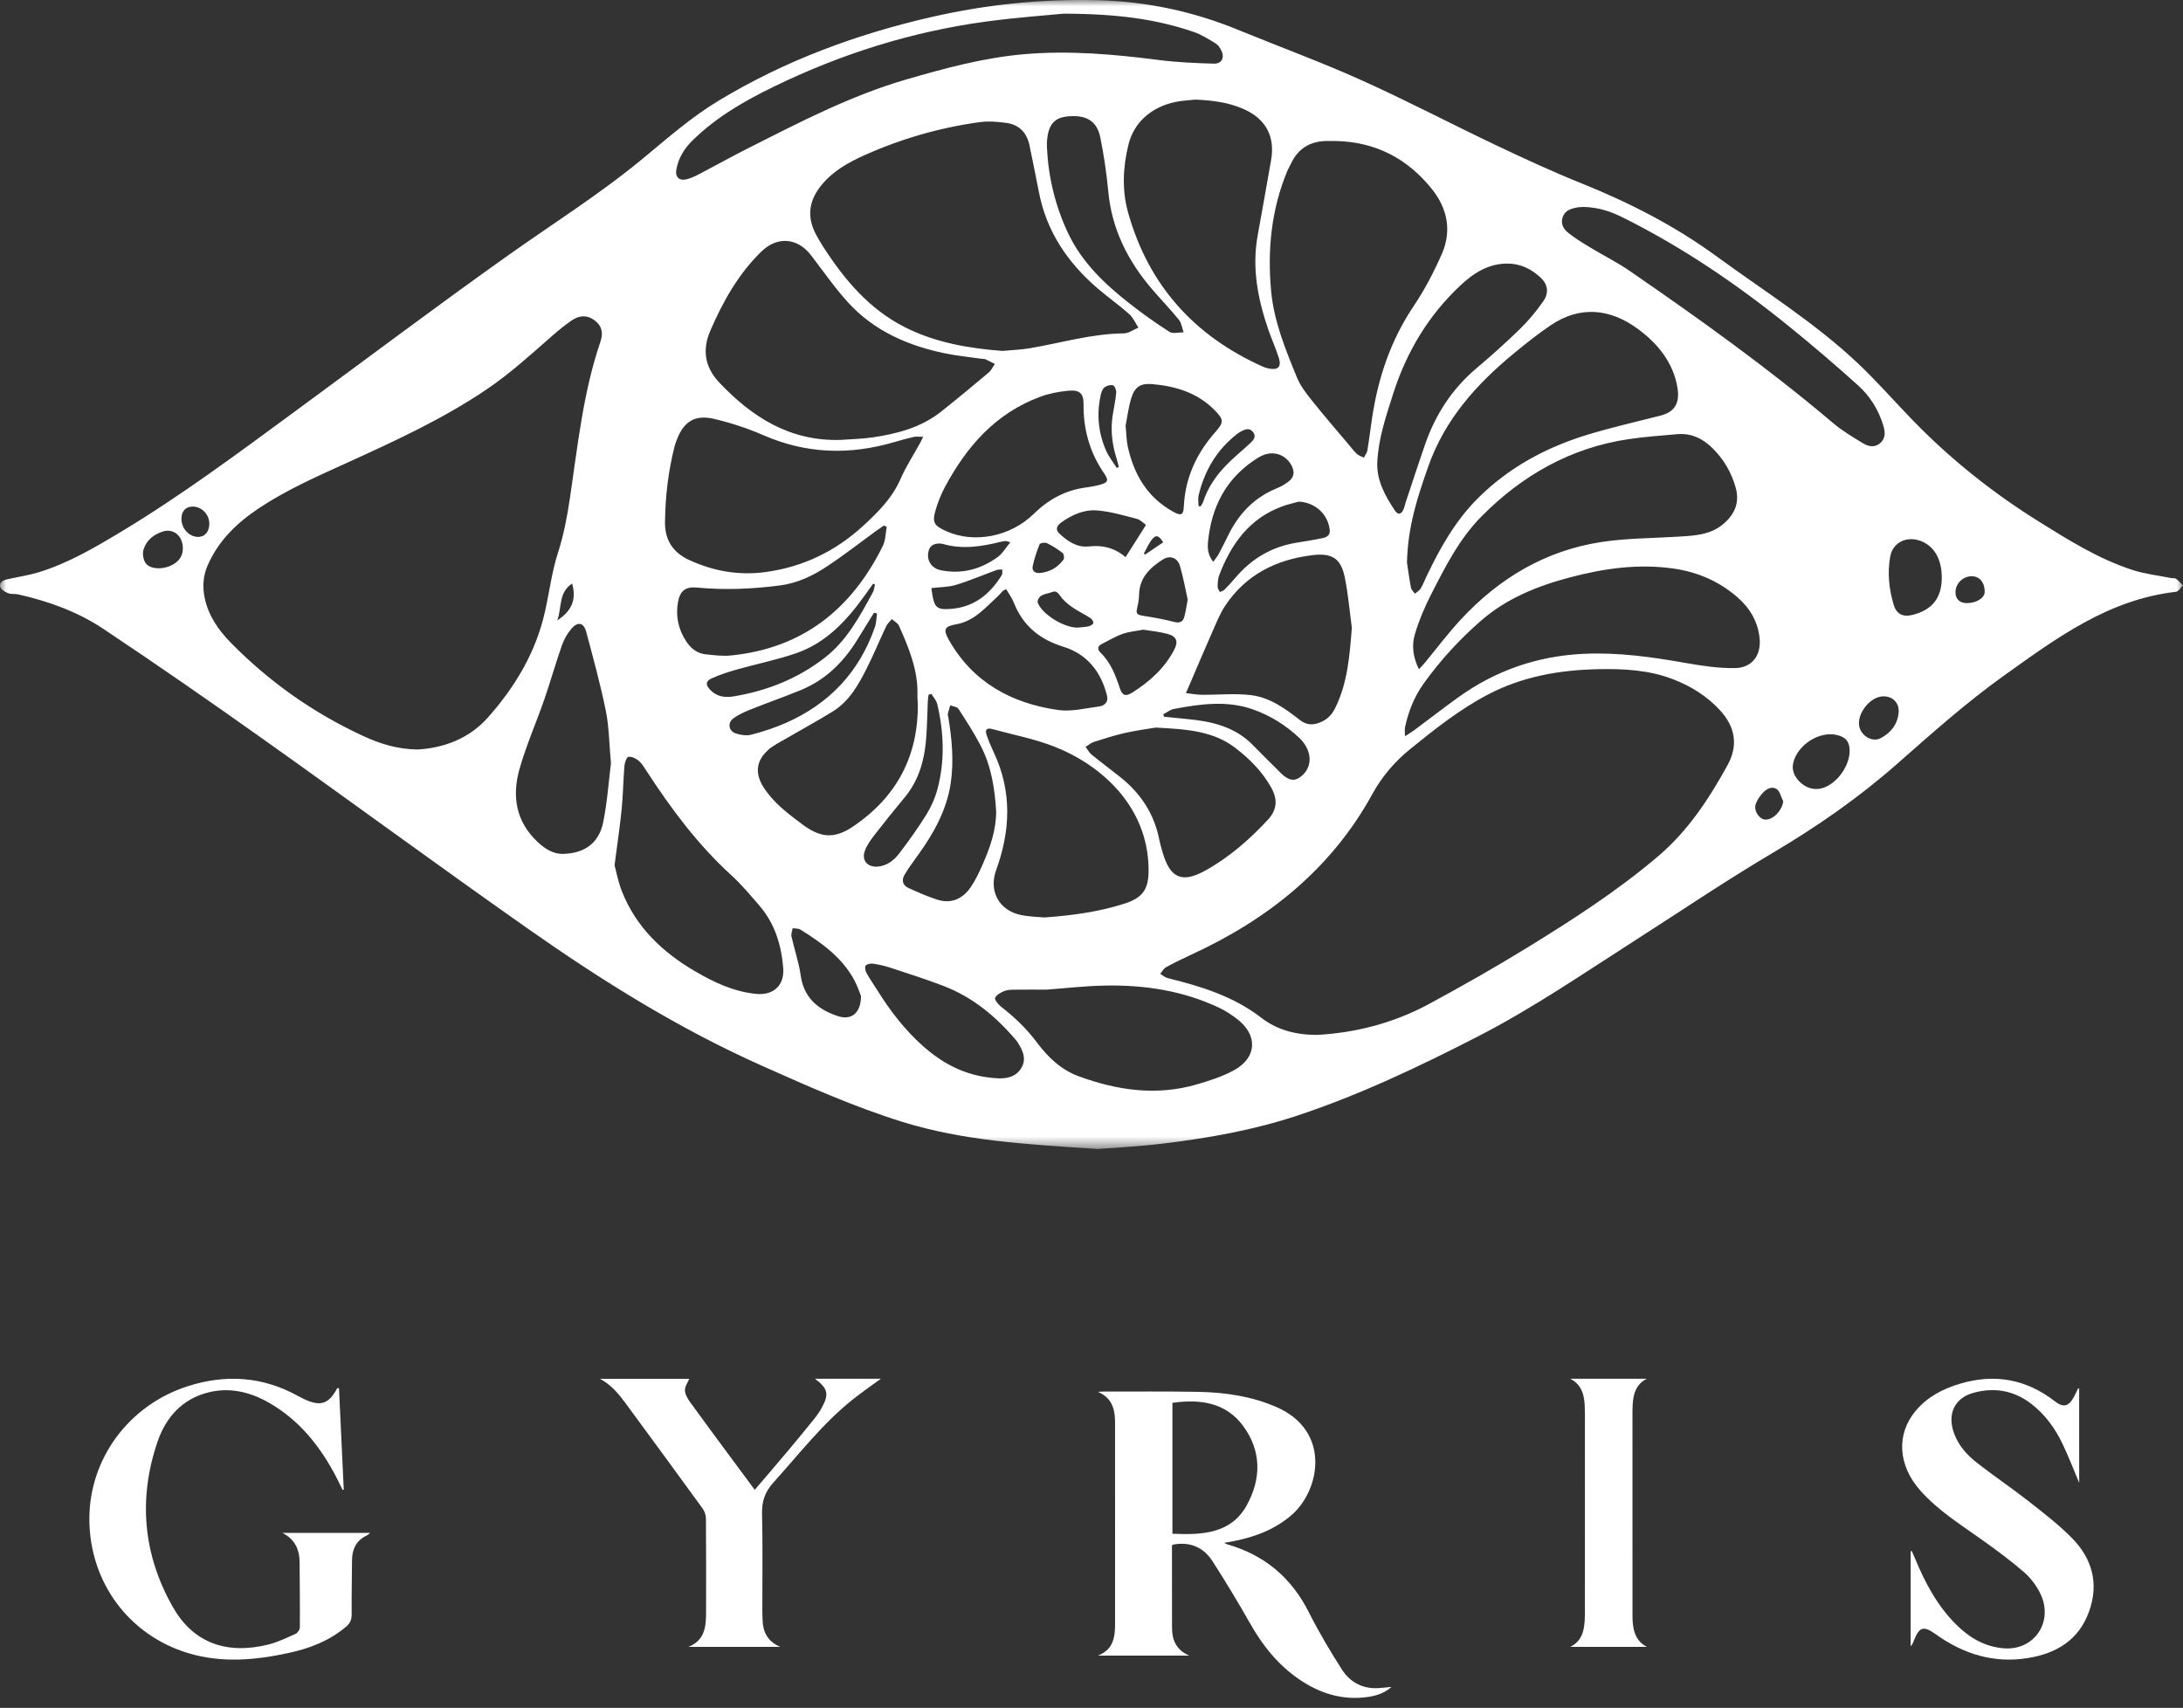 <?xml version="1.0" encoding="UTF-8"?>
<svg width="170px" height="133px" viewBox="0 0 170 133" version="1.1" xmlns="http://www.w3.org/2000/svg" xmlns:xlink="http://www.w3.org/1999/xlink">
    <rect x="0" y="0" width="170" height="133" fill="#333333" stroke="none"/>
    <title>9DA5B645-294F-42C0-AF06-B0C6C2C0B7A2</title>
    <defs>
        <polygon id="path-1" points="0 0 170 0 170 89.474 0 89.474"></polygon>
    </defs>
    <g id="Page-1" stroke="none" stroke-width="1" fill="none" fill-rule="evenodd">
        <g id="Index-video" transform="translate(-316, -27)">
            <g id="Group-14" transform="translate(316, 27)">
                <g id="Group-3">
                    <mask id="mask-2" fill="white">
                        <use xlink:href="#path-1"></use>
                    </mask>
                    <g id="Clip-2"></g>
                    <path d="M90.586,42.231 C90.216,41.651 89.995,41.613 89.648,42.089 C89.419,42.404 89.263,42.771 89.074,43.115 C89.11,43.137 89.147,43.159 89.183,43.181 C89.64,42.872 90.096,42.562 90.586,42.231 M44.554,45.444 C43.464,46.163 43.772,47.322 43.396,48.312 C44.533,47.582 44.904,46.68 44.554,45.444 M153.136,46.967 C153.894,46.976 154.549,46.575 154.557,46.097 C154.57,45.373 154.163,44.876 153.556,44.874 C152.878,44.872 152.305,45.416 152.282,46.083 C152.264,46.621 152.591,46.961 153.136,46.967 M138.869,62.405 C138.692,62.065 138.599,61.565 138.319,61.422 C137.864,61.188 137.429,61.533 137.129,61.916 C136.957,62.136 136.795,62.388 136.716,62.651 C136.562,63.171 137.044,63.846 137.512,63.828 C138.137,63.804 138.779,63.099 138.869,62.405 M16.3,40.776 C16.3,40.07 15.715,39.459 15.028,39.448 C14.465,39.439 14.126,39.801 14.129,40.408 C14.133,41.178 14.747,41.826 15.457,41.81 C15.969,41.799 16.3,41.392 16.3,40.776 M80.976,44.62 C81.755,44.554 82.373,44.186 82.826,43.571 C82.902,43.467 82.852,43.14 82.748,43.059 C82.37,42.767 81.958,42.506 81.527,42.297 C81.378,42.225 80.999,42.283 80.961,42.375 C80.738,42.931 80.545,43.505 80.421,44.089 C80.346,44.444 80.584,44.651 80.976,44.62 M86.969,36.443 C87.021,36.417 87.072,36.392 87.124,36.366 C87.064,36.132 87.014,35.893 86.941,35.663 C86.604,34.59 86.476,33.5 86.643,32.384 C86.734,31.785 86.87,31.19 86.925,30.588 C86.943,30.392 86.806,30.04 86.674,30.005 C86.469,29.951 86.148,30.043 85.985,30.191 C85.818,30.341 85.745,30.626 85.696,30.865 C85.395,32.324 85.541,33.749 86.144,35.108 C86.354,35.581 86.69,35.999 86.969,36.443 M83.945,48.871 C84.193,48.845 84.484,48.836 84.764,48.775 C84.906,48.744 85.107,48.64 85.136,48.532 C85.164,48.422 85.046,48.214 84.932,48.14 C84.451,47.83 83.925,47.586 83.46,47.257 C83.108,47.007 82.763,46.705 82.524,46.354 C82.342,46.086 82.176,46.003 81.916,46.11 C81.507,46.278 80.952,46.232 80.802,46.804 C80.787,46.865 80.822,46.945 80.85,47.01 C81.214,47.875 82.929,48.919 83.945,48.871 M93.336,39.411 C93.389,39.419 93.442,39.427 93.495,39.434 C93.562,39.318 93.654,39.209 93.694,39.084 C94.05,37.968 94.707,37.031 95.513,36.202 C96.075,35.624 96.71,35.117 97.301,34.566 C97.563,34.321 97.881,34.045 97.585,33.654 C97.283,33.256 96.913,33.453 96.571,33.638 C96.508,33.672 96.447,33.712 96.39,33.755 C94.784,34.988 93.812,36.619 93.345,38.556 C93.28,38.827 93.336,39.126 93.336,39.411 M14.24,42.706 C14.244,41.745 13.525,41.126 12.678,41.392 C11.956,41.62 11.391,42.085 11.174,42.807 C11.081,43.114 11.152,43.568 11.331,43.837 C11.638,44.299 12.498,44.365 13.177,44.098 C13.883,43.82 14.237,43.356 14.24,42.706 M146.645,54.226 C145.631,54.245 144.569,55.598 144.793,56.586 C144.961,57.33 145.819,57.818 146.445,57.49 C147.236,57.074 147.755,56.437 147.852,55.525 C147.934,54.758 147.418,54.211 146.645,54.226 M72.533,45.795 C72.561,46.003 72.573,46.108 72.589,46.212 C72.762,47.333 72.976,47.509 74.106,47.412 C75.896,47.259 77.108,46.244 78.01,44.792 C78.081,44.679 78.04,44.498 78.051,44.348 C77.904,44.36 77.745,44.341 77.611,44.39 C76.554,44.775 75.517,45.221 74.442,45.548 C73.855,45.728 73.209,45.715 72.533,45.795 M78.681,42.228 C78.413,42.157 78.361,42.13 78.312,42.134 C78.187,42.144 78.06,42.158 77.939,42.189 C76.455,42.561 74.969,42.798 73.45,42.366 C73.25,42.309 73.006,42.31 72.808,42.369 C72.642,42.419 72.445,42.565 72.381,42.717 C72.058,43.482 72.45,44.242 73.263,44.406 C74.899,44.736 76.387,44.332 77.709,43.368 C78.073,43.103 78.313,42.669 78.681,42.228 M144.039,58.491 C144.045,57.769 143.756,57.403 143.047,57.237 C141.875,56.963 140.43,57.71 139.831,58.901 C139.476,59.607 139.549,60.223 140.054,60.78 C140.62,61.405 141.375,61.6 142.102,61.31 C143.144,60.894 144.029,59.606 144.039,58.491 M92.493,46.698 C92.315,45.905 92.153,44.975 91.889,44.074 C91.702,43.436 91.114,43.214 90.558,43.569 C89.566,44.202 88.738,44.978 88.707,46.281 C88.7,46.617 88.648,46.958 88.568,47.285 C88.443,47.794 88.522,47.879 89.054,47.96 C89.849,48.081 90.643,48.228 91.42,48.427 C91.843,48.536 92.107,48.447 92.221,48.056 C92.334,47.666 92.384,47.258 92.493,46.698 M89.243,40.878 C89.046,40.742 88.813,40.477 88.53,40.404 C87.509,40.14 86.479,39.833 85.436,39.749 C84.435,39.668 83.492,40.083 82.667,40.67 C82.347,40.898 82.127,41.204 82.506,41.556 C83.15,42.153 83.86,42.655 84.804,42.552 C85.841,42.438 86.775,42.639 87.654,43.389 C88.178,42.562 88.682,41.765 89.243,40.878 M89.032,49.034 C88.505,49.137 87.94,49.182 87.424,49.364 C86.852,49.565 86.323,49.889 85.777,50.163 C85.422,50.341 85.49,50.619 85.7,50.822 C86.506,51.602 86.877,52.598 87.217,53.624 C87.396,54.165 87.662,54.258 88.17,53.937 C89.529,53.082 90.698,52.033 91.445,50.588 C91.773,49.954 91.635,49.56 90.932,49.367 C90.33,49.201 89.697,49.146 89.032,49.034 M151.215,44.946 C151.209,43.511 150.597,42.485 149.521,42.108 C148.443,41.73 147.392,42.264 147.199,43.34 C146.973,44.607 147.101,45.869 147.47,47.095 C147.697,47.848 148.214,48.078 148.99,47.871 C150.51,47.467 151.221,46.532 151.215,44.946 M94.48,43.75 C94.664,43.493 94.805,43.334 94.902,43.151 C95.172,42.646 95.424,42.131 95.68,41.619 C96.5,39.97 97.705,38.722 99.449,38.017 C99.763,37.89 100.066,37.712 100.335,37.508 C100.695,37.236 100.839,36.869 100.654,36.418 C100.261,35.457 99.239,35.041 98.292,35.476 C98.064,35.58 97.85,35.718 97.642,35.859 C95.416,37.373 94.345,39.538 94.079,42.139 C94.026,42.662 94.043,43.203 94.48,43.75 M68.298,47.773 C68.219,47.754 68.141,47.735 68.062,47.716 C67.632,48.412 67.2,49.106 66.772,49.803 C65.695,51.562 64.28,52.957 62.337,53.751 C61.055,54.274 59.747,54.731 58.462,55.246 C57.984,55.438 57.493,55.651 57.09,55.96 C56.638,56.308 56.751,56.929 57.293,57.113 C57.668,57.241 58.13,57.31 58.503,57.213 C59.403,56.978 60.3,56.689 61.152,56.317 C64.566,54.827 66.919,52.339 68.133,48.829 C68.248,48.498 68.246,48.126 68.298,47.773 M68.135,45.512 C68.088,45.493 68.041,45.474 67.994,45.455 C67.789,45.741 67.584,46.027 67.38,46.314 C65.974,48.285 64.364,50.053 61.996,50.871 C60.505,51.386 58.942,51.697 57.42,52.128 C56.747,52.318 56.074,52.533 55.439,52.818 C54.935,53.045 54.935,53.333 55.323,53.737 C55.825,54.26 56.47,54.338 57.126,54.23 C59.731,53.803 62.121,52.847 64.211,51.233 C65.952,49.888 66.956,47.991 67.978,46.119 C68.075,45.941 68.085,45.715 68.135,45.512 M67.051,77.568 C66.941,77.302 66.779,76.79 66.529,76.326 C65.575,74.558 63.993,73.427 62.335,72.391 C62.173,72.29 61.931,72.317 61.726,72.284 C61.693,72.498 61.593,72.726 61.636,72.923 C61.861,73.935 62.208,74.927 62.351,75.947 C62.595,77.691 63.677,78.605 65.241,79.126 C66.279,79.471 67.042,78.921 67.051,77.568 M101.153,39.063 C100.74,39.177 100.317,39.266 99.915,39.41 C97.311,40.345 95.874,42.349 94.944,44.8 C94.839,45.076 94.827,45.396 94.822,45.696 C94.819,45.831 94.937,45.969 95,46.105 C95.122,46.043 95.271,46.007 95.362,45.915 C95.664,45.608 95.954,45.288 96.233,44.961 C97.481,43.498 99.039,42.576 100.956,42.264 C101.649,42.152 102.344,42.042 103.03,41.895 C103.338,41.829 103.599,41.661 103.553,41.263 C103.413,40.03 102.418,39.132 101.153,39.063 M90.591,55.622 C90.607,55.685 90.624,55.748 90.641,55.811 C91.228,55.871 91.815,55.937 92.402,55.99 C94.343,56.166 96.182,56.582 97.6,58.055 C98.173,58.65 98.767,59.224 99.352,59.807 C99.556,60.009 99.747,60.228 99.97,60.406 C100.536,60.858 100.98,60.821 101.493,60.307 C102.244,59.553 102.131,58.358 101.173,57.455 C100.144,56.485 98.956,55.74 97.616,55.259 C95.562,54.522 93.488,54.818 91.423,55.208 C91.13,55.264 90.868,55.48 90.591,55.622 M72.531,54.034 C72.459,54.056 72.387,54.078 72.314,54.099 C72.294,54.25 72.263,54.399 72.256,54.55 C72.216,55.46 72.2,56.372 72.142,57.28 C72.03,59.041 71.614,60.699 70.447,62.103 C69.645,63.067 68.856,64.045 68.089,65.037 C67.797,65.413 67.508,65.821 67.347,66.261 C67.079,66.997 67.551,67.547 68.342,67.486 C69.081,67.429 69.626,66.99 70.041,66.443 C70.775,65.474 71.491,64.484 72.13,63.451 C72.51,62.837 72.819,62.148 73.004,61.451 C73.59,59.249 73.51,57.028 72.985,54.823 C72.917,54.541 72.686,54.296 72.531,54.034 M87.657,33.148 C87.724,33.831 87.723,34.321 87.827,34.788 C88.308,36.953 89.345,38.739 91.374,39.857 C91.951,40.175 92.159,40.132 92.188,39.473 C92.289,37.213 93.178,35.295 94.672,33.614 C95.322,32.883 95.295,32.664 94.607,31.958 C93.276,30.594 91.576,30.074 89.737,29.912 C88.838,29.833 88.369,30.12 88.104,30.983 C87.871,31.744 87.777,32.547 87.657,33.148 M77.789,83.975 C78.488,83.988 79.159,83.831 79.554,83.134 C79.948,82.439 79.647,81.823 79.284,81.225 C79.237,81.149 79.185,81.074 79.128,81.006 C77.573,79.174 75.766,77.66 73.491,76.785 C72.131,76.262 70.74,75.82 69.355,75.363 C68.913,75.217 68.451,75.113 67.989,75.045 C67.8,75.017 67.502,75.072 67.412,75.199 C67.326,75.321 67.39,75.616 67.484,75.782 C67.764,76.28 68.096,76.75 68.4,77.236 C69.365,78.776 70.466,80.192 71.833,81.422 C73.529,82.947 75.442,83.882 77.789,83.975 M77.576,63.206 C77.471,61.433 77.204,59.664 76.359,58.047 C75.847,57.068 75.247,56.133 74.643,55.205 C74.537,55.042 74.22,55.014 74,54.924 C73.934,55.152 73.861,55.378 73.806,55.608 C73.791,55.671 73.833,55.747 73.845,55.817 C74.129,57.536 74.294,59.274 74.036,60.997 C73.725,63.071 72.725,64.876 71.505,66.565 C71.138,67.073 70.764,67.579 70.444,68.116 C70.197,68.529 70.283,68.94 70.749,69.151 C71.484,69.482 72.224,69.818 72.99,70.06 C74.101,70.412 74.99,69.984 75.61,69.064 C75.978,68.519 76.262,67.911 76.527,67.308 C77.097,66.008 77.567,64.677 77.576,63.206 M78.356,45.881 C78.177,45.967 78.137,45.975 78.114,45.999 C77.977,46.14 77.853,46.295 77.708,46.428 C76.733,47.316 75.885,48.369 74.455,48.618 C73.524,48.779 73.44,49.036 73.906,49.856 C75.774,53.139 78.762,54.765 82.392,55.29 C83.428,55.44 84.535,55.155 85.602,55.012 C86.028,54.956 86.332,54.663 86.207,54.167 C85.743,52.322 84.67,50.941 82.823,50.369 C80.965,49.795 79.662,48.731 78.953,46.933 C78.808,46.565 78.56,46.236 78.356,45.881 M81.53,11.484 C81.639,13.796 82.171,16.004 83.154,18.109 C84.226,20.404 86.002,22.095 87.954,23.627 C88.955,24.413 89.996,25.157 91.071,25.841 C91.337,26.011 91.801,25.875 92.175,25.879 C92.055,25.548 92.012,25.157 91.803,24.898 C91.136,24.076 90.394,23.314 89.706,22.509 C87.83,20.315 86.586,17.851 86.31,14.938 C86.176,13.517 85.969,12.096 85.684,10.697 C85.42,9.403 84.572,8.922 83.128,9.066 C82.072,9.172 81.612,9.744 81.531,11.054 C81.522,11.197 81.53,11.341 81.53,11.484 M69.054,41.031 C68.981,40.995 68.908,40.958 68.835,40.922 C68.592,41.092 68.345,41.259 68.105,41.433 C66.884,42.322 65.693,43.255 64.434,44.088 C63.322,44.824 62.121,45.409 60.761,45.587 C58.605,45.869 56.446,45.963 54.278,45.755 C53.4,45.671 52.957,46.003 52.801,46.872 C52.602,47.977 52.822,49.009 53.439,49.948 C53.799,50.495 54.293,50.888 54.967,50.956 C55.611,51.021 56.269,51.108 56.907,51.045 C62.526,50.488 66.326,47.415 68.752,42.508 C68.967,42.071 68.958,41.526 69.054,41.031 M47.578,59.434 C47.437,57.897 47.431,56.595 47.176,55.342 C46.756,53.279 46.198,51.243 45.651,49.209 C45.452,48.469 44.986,48.381 44.489,48.973 C44.174,49.348 43.915,49.804 43.754,50.265 C43.266,51.665 42.864,53.093 42.378,54.494 C41.752,56.299 40.973,58.059 40.454,59.892 C39.859,61.992 40.17,63.982 41.87,65.569 C42.433,66.094 43.068,66.518 43.88,66.494 C45.543,66.444 46.648,65.645 46.975,64.025 C47.295,62.439 47.405,60.811 47.578,59.434 M84.382,31.837 C84.382,31.747 84.38,31.658 84.382,31.568 C84.396,30.663 84.129,30.345 83.205,30.426 C82.46,30.492 81.699,30.642 81,30.901 C77.522,32.189 75.27,34.778 73.584,37.93 C73.29,38.478 73.054,39.068 72.877,39.664 C72.572,40.682 72.717,40.929 73.697,41.367 C75.875,42.342 78.688,41.793 80.496,40.023 C81.621,38.921 82.928,38.187 84.511,37.97 C84.904,37.916 85.298,37.851 85.679,37.746 C86.29,37.579 86.352,37.398 85.992,36.877 C84.94,35.357 84.425,33.672 84.382,31.837 M107.256,36.018 C107.205,37.438 107.869,38.608 108.612,39.737 C108.873,40.134 109.128,40.076 109.306,39.642 C109.374,39.478 109.407,39.299 109.464,39.13 C109.966,37.621 110.456,36.107 110.978,34.605 C111.782,32.294 113.065,30.301 114.956,28.698 C116.122,27.71 117.267,26.692 118.359,25.626 C119.035,24.966 119.65,24.227 120.188,23.452 C120.65,22.788 120.526,22.123 119.963,21.605 C119.255,20.956 118.424,20.536 117.436,20.526 C115.921,20.51 114.755,21.262 113.709,22.246 C111.203,24.602 109.513,27.45 108.478,30.706 C107.925,32.446 107.335,34.173 107.256,36.018 M89.995,56.66 C89.508,56.743 88.563,56.866 87.636,57.071 C86.813,57.254 86.006,57.514 85.201,57.771 C84.961,57.848 84.755,58.03 84.534,58.164 C84.693,58.369 84.82,58.611 85.016,58.771 C85.754,59.373 86.521,59.94 87.265,60.535 C88.835,61.792 89.879,63.374 90.271,65.355 C90.341,65.705 90.442,66.049 90.542,66.391 C91.122,68.38 92.041,68.8 93.856,67.797 C95.713,66.771 97.292,65.39 98.732,63.84 C99.473,63.043 99.496,62.23 99,61.339 C98.308,60.097 97.329,59.107 96.206,58.246 C94.508,56.943 92.495,56.782 89.995,56.66 M123.349,16.116 C123.24,16.124 123.001,16.117 122.773,16.164 C122.306,16.261 121.857,16.397 121.687,16.925 C121.515,17.456 121.782,17.858 122.148,18.15 C122.665,18.561 123.237,18.908 123.804,19.251 C124.834,19.875 125.92,20.416 126.91,21.096 C132.353,24.841 137.722,28.685 142.765,32.956 C143.472,33.555 144.286,34.036 145.082,34.52 C145.507,34.779 146.015,34.881 146.442,34.488 C146.855,34.108 146.807,33.619 146.662,33.138 C146.296,31.928 145.639,30.864 144.714,30.027 C142.981,28.462 141.202,26.942 139.387,25.47 C135.356,22.198 131.081,19.282 126.415,16.955 C125.49,16.493 124.528,16.146 123.349,16.116 M71.474,54.779 C71.467,54.624 71.436,54.374 71.444,54.125 C71.503,52.187 70.772,50.454 70.01,48.734 C69.915,48.52 69.642,48.383 69.452,48.211 C69.304,48.395 69.112,48.559 69.013,48.766 C68.509,49.832 68.06,50.925 67.531,51.979 C66.87,53.295 66.154,54.6 64.844,55.408 C63.608,56.171 62.329,56.864 61.073,57.596 C60.655,57.839 60.209,58.059 59.852,58.373 C58.862,59.246 58.772,60.243 59.482,61.34 C60.251,62.527 61.361,63.36 62.469,64.187 C63.944,65.289 65.018,65.343 66.531,64.297 C69.829,62.019 71.521,58.887 71.474,54.779 M105.275,48.882 C105.098,47.576 104.988,46.255 104.725,44.966 C104.423,43.476 103.723,43.049 102.201,43.233 C99.373,43.575 97.023,44.758 95.422,47.154 C94.982,47.812 94.693,48.572 94.369,49.3 C93.833,50.503 93.326,51.718 92.806,52.928 C92.656,53.277 92.503,53.625 92.352,53.974 C92.763,54.019 93.173,54.1 93.584,54.104 C94.86,54.118 96.151,53.982 97.409,54.131 C98.875,54.304 100.075,55.171 101.216,56.061 C101.619,56.376 102.027,56.483 102.524,56.349 C103.193,56.168 103.653,55.788 103.965,55.162 C104.951,53.179 105.101,51.048 105.275,48.882 M81.505,77.066 C80.542,77.066 79.783,77.058 79.025,77.07 C78.757,77.074 78.466,77.072 78.227,77.17 C77.946,77.285 77.604,77.461 77.496,77.701 C77.434,77.841 77.731,78.22 77.948,78.388 C79.008,79.206 79.956,80.119 80.76,81.194 C81.608,82.327 82.623,83.305 83.989,83.807 C86.997,84.914 90.069,85.362 93.215,84.442 C94.211,84.151 95.226,83.826 96.125,83.327 C97.873,82.355 97.961,80.64 96.399,79.401 C95.951,79.046 95.46,78.723 94.944,78.479 C92.134,77.15 89.134,76.69 86.053,76.75 C84.468,76.781 82.886,76.965 81.505,77.066 M47.858,67.382 C47.999,67.894 48.139,68.665 48.42,69.382 C49.521,72.19 51.576,74.151 54.154,75.652 C55.631,76.511 57.15,77.226 58.875,77.397 C60.245,77.533 61.106,76.724 60.992,75.362 C60.843,73.586 60.341,71.92 59.146,70.535 C58.443,69.72 57.751,68.884 56.957,68.161 C54.341,65.78 52.262,62.981 50.351,60.042 C50.166,59.757 49.987,59.448 49.732,59.236 C49.52,59.058 49.187,58.901 48.937,58.938 C48.798,58.959 48.649,59.386 48.628,59.64 C48.534,60.762 48.524,61.89 48.412,63.009 C48.276,64.376 48.07,65.737 47.858,67.382 M81.336,71.446 C83.611,71.284 85.591,70.992 87.508,70.389 C89.04,69.906 89.467,69.229 89.445,67.644 C89.377,62.753 85.717,59.542 82.056,58.122 C80.521,57.527 78.874,57.213 77.276,56.776 C76.843,56.658 76.687,56.813 76.837,57.248 C76.999,57.72 77.197,58.183 77.409,58.636 C78.821,61.656 78.686,64.705 77.573,67.764 C76.985,69.384 77.794,70.906 79.51,71.256 C80.193,71.395 80.903,71.404 81.336,71.446 M82.829,1.064 C81.571,1.189 79.175,1.357 76.799,1.678 C70.996,2.464 65.479,4.204 60.226,6.765 C57.934,7.881 55.741,9.152 53.912,10.955 C53.284,11.574 52.839,12.303 52.675,13.175 C52.558,13.797 52.895,14.117 53.512,13.951 C53.84,13.864 54.155,13.713 54.456,13.555 C55.732,12.888 56.99,12.184 58.275,11.536 C62.275,9.517 66.248,7.445 70.591,6.184 C73.593,5.313 76.597,4.496 79.725,4.223 C83.254,3.916 86.755,4.223 90.254,4.674 C91.662,4.856 93.09,4.912 94.511,4.957 C95.147,4.977 95.391,4.493 95.103,3.921 C95.001,3.718 94.858,3.495 94.671,3.383 C94.121,3.053 93.567,2.693 92.965,2.488 C90.054,1.495 87.044,1.074 82.829,1.064 M109.411,57.334 C109.744,57.118 109.945,57.003 110.128,56.867 C111.268,56.018 112.392,55.145 113.545,54.315 C116.471,52.208 119.737,51.077 123.361,50.913 C126.036,50.793 128.65,51.164 131.268,51.627 C132.54,51.851 133.841,52.049 135.125,52.026 C136.466,52.001 137.17,51.003 137.026,49.677 C136.886,48.386 136.258,47.339 135.289,46.498 C133.88,45.277 132.228,44.556 130.38,44.284 C127.631,43.879 124.938,44.257 122.289,44.956 C119.761,45.622 117.351,46.581 115.35,48.32 C113.661,49.788 112.156,51.432 110.855,53.248 C110.127,54.264 109.677,55.416 109.416,56.634 C109.378,56.81 109.411,56.999 109.411,57.334 M71.892,34.017 C71.57,34.017 71.354,33.98 71.156,34.025 C70.647,34.139 70.143,34.281 69.642,34.428 C66.179,35.447 62.791,35.354 59.446,33.889 C58.234,33.359 56.953,32.942 55.664,32.632 C54.109,32.257 53.24,32.813 52.686,34.301 C52.636,34.435 52.581,34.568 52.546,34.707 C52.044,36.657 51.812,38.644 51.787,40.651 C51.769,42.003 52.365,43.004 53.645,43.598 C55.56,44.485 57.552,44.834 59.647,44.544 C62.56,44.141 65.071,42.922 67.23,40.938 C68.39,39.872 69.478,38.79 70.123,37.311 C70.548,36.335 71.139,35.43 71.655,34.492 C71.721,34.371 71.778,34.246 71.892,34.017 M110.497,52.117 C110.694,51.905 110.806,51.796 110.905,51.677 C111.854,50.531 112.748,49.335 113.759,48.246 C116.729,45.042 120.332,42.878 124.706,42.208 C126.658,41.909 128.658,41.918 130.637,41.794 C131.937,41.713 133.237,41.682 134.291,40.73 C135.135,39.969 135.47,39.083 135.168,37.986 C134.844,36.806 134.246,35.779 133.372,34.912 C132.609,34.155 131.709,33.713 130.605,33.811 C129.348,33.923 128.085,34.011 126.838,34.196 C122.311,34.865 118.537,37.02 115.376,40.209 C113.645,41.955 112.532,44.164 111.425,46.334 C110.924,47.316 110.49,48.348 110.179,49.402 C109.928,50.256 110.028,51.16 110.497,52.117 M93.08,7.758 C92.792,7.786 92.359,7.811 91.931,7.872 C89.847,8.168 88.335,9.42 87.884,11.24 C87.447,13.005 87.359,14.796 87.85,16.551 C89.43,22.19 92.987,26.16 98.358,28.558 C98.504,28.623 98.663,28.669 98.821,28.701 C99.521,28.838 99.805,28.567 99.593,27.887 C99.359,27.138 99.028,26.42 98.772,25.678 C97.949,23.282 97.475,20.847 97.946,18.304 C98.303,16.371 98.634,14.434 98.981,12.499 C99.317,10.627 98.577,9.242 96.811,8.477 C95.669,7.981 94.46,7.811 93.08,7.758 M109.568,43.815 C109.63,44.22 109.734,44.998 109.878,45.768 C109.91,45.936 110.082,46.079 110.19,46.233 C110.341,46.099 110.533,45.99 110.635,45.826 C110.812,45.538 110.932,45.216 111.078,44.909 C112.142,42.665 113.36,40.51 115.145,38.745 C117.516,36.401 120.389,34.848 123.566,33.871 C125.457,33.289 127.395,32.856 129.314,32.364 C130.346,32.099 130.841,31.468 130.632,30.2 C130.308,28.236 129.105,26.763 127.559,25.621 C125.407,24.03 123.048,23.784 120.77,25.323 C119.788,25.985 118.857,26.728 117.941,27.48 C114.983,29.908 112.5,32.674 111.21,36.369 C110.404,38.676 109.63,40.968 109.568,43.815 M65.456,34.257 C66.283,34.196 67.118,34.182 67.937,34.063 C69.864,33.784 71.727,33.292 73.287,32.056 C74.541,31.062 75.771,30.039 76.995,29.01 C77.198,28.838 77.316,28.567 77.474,28.342 C77.226,28.218 76.983,28.085 76.729,27.976 C76.634,27.935 76.515,27.951 76.408,27.936 C75.462,27.798 74.506,27.707 73.572,27.513 C70.685,26.914 68.06,25.761 66.049,23.558 C65,22.407 64.107,21.115 63.157,19.877 C62.102,18.503 60.526,18.384 59.284,19.596 C57.489,21.348 56.299,23.482 55.317,25.748 C54.672,27.234 54.887,28.594 55.998,29.771 C58.556,32.482 61.519,34.375 65.456,34.257 M104.03,10.981 C103.831,10.981 103.632,10.983 103.433,10.98 C102.091,10.962 101.106,11.519 100.534,12.744 C100.443,12.939 100.327,13.122 100.245,13.32 C98.998,16.334 98.688,19.479 98.991,22.692 C99.214,25.052 100.113,27.232 101.002,29.401 C101.266,30.046 101.718,30.631 102.16,31.185 C103.088,32.349 104.066,33.475 105.025,34.615 C105.233,34.862 105.426,35.126 105.663,35.344 C105.809,35.479 106.023,35.542 106.207,35.637 C106.302,35.454 106.449,35.28 106.482,35.087 C106.621,34.258 106.72,33.422 106.844,32.591 C107.312,29.439 108.296,26.491 110.105,23.81 C110.96,22.542 111.676,21.159 112.29,19.757 C113.065,17.984 112.715,16.241 111.533,14.753 C109.636,12.368 107.142,11.045 104.03,10.981 M78.054,27.327 C78.77,27.26 79.493,27.238 80.2,27.118 C82.632,26.706 85.012,25.985 87.513,25.96 C87.895,25.956 88.275,25.67 88.656,25.515 C88.42,25.158 88.244,24.734 87.935,24.458 C87.157,23.766 86.3,23.162 85.508,22.484 C83.144,20.462 81.484,18.014 80.898,14.922 C80.671,13.728 80.418,12.539 80.177,11.347 C79.979,10.366 79.396,9.72 78.397,9.576 C77.69,9.474 76.947,9.421 76.244,9.518 C73.155,9.948 70.181,10.807 67.337,12.079 C66.082,12.64 64.891,13.304 63.991,14.391 C62.989,15.601 62.807,16.882 63.552,18.273 C63.73,18.604 63.92,18.929 64.125,19.245 C65.771,21.79 67.684,24.072 70.467,25.48 C72.846,26.683 75.411,27.122 78.054,27.327 M32.495,58.367 C34.522,58.258 36.508,57.539 37.969,55.904 C40.106,53.511 41.733,50.796 42.441,47.625 C42.784,46.092 42.977,44.516 43.456,43.028 C43.915,41.602 44.179,40.162 44.397,38.694 C45,34.631 45.418,30.531 46.759,26.607 C47.014,25.863 46.833,25.341 46.294,24.939 C45.748,24.532 45.14,24.521 44.488,24.975 C43.972,25.334 43.481,25.733 43.009,26.147 C41.347,27.604 39.72,29.092 37.873,30.339 C34.484,32.627 30.793,34.325 27.087,36.011 C24.728,37.085 22.35,38.124 20.18,39.565 C18.453,40.712 17.012,42.098 16.171,44.028 C15.812,44.851 15.76,45.689 15.937,46.547 C16.221,47.929 16.997,49.054 17.961,50.036 C20.959,53.093 24.413,55.531 28.316,57.329 C29.581,57.912 30.902,58.336 32.495,58.367 M102.554,80.592 C105.528,80.436 108.523,79.678 111.286,78.183 C113.851,76.795 116.392,75.356 118.876,73.83 C122.435,71.643 125.95,69.382 129.139,66.668 C131.454,64.699 133.083,62.216 134.525,59.598 C135.381,58.044 135.137,56.607 133.941,55.307 C132.921,54.199 131.675,53.429 130.277,52.891 C128.406,52.171 126.44,52.071 124.466,52.111 C121.473,52.172 118.574,52.675 115.895,54.075 C113.694,55.226 111.763,56.757 109.845,58.31 C108.623,59.3 107.63,60.454 106.877,61.826 C103.668,67.677 98.726,71.611 92.72,74.366 C92.066,74.666 91.419,74.985 90.79,75.332 C90.607,75.433 90.497,75.665 90.354,75.836 C90.543,75.949 90.719,76.115 90.923,76.165 C93.525,76.81 96.055,77.579 98.226,79.26 C99.415,80.181 100.852,80.59 102.554,80.592 M85.482,89.474 C79.904,89.114 75.003,88.836 70.266,87.362 C66.503,86.191 62.922,84.593 59.335,82.993 C52.868,80.11 46.898,76.384 41.135,72.337 C34.241,67.496 27.455,62.503 20.586,57.625 C16.448,54.686 12.277,51.791 8.054,48.974 C6.056,47.642 3.784,46.821 1.425,46.288 C1.163,46.229 0.865,46.287 0.625,46.191 C0.387,46.096 0.078,45.909 0.019,45.702 C-0.083,45.346 0.248,45.183 0.569,45.111 C1.393,44.925 2.237,44.803 3.042,44.555 C5.318,43.853 7.355,42.656 9.378,41.441 C14.126,38.587 18.555,35.281 23.009,32.011 C28.494,27.985 33.931,23.892 39.478,19.951 C43.013,17.439 46.695,15.13 50.043,12.362 C51.956,10.781 53.816,9.137 55.957,7.844 C61.124,4.721 66.711,2.655 72.587,1.315 C76.83,0.347 81.128,-0.093 85.485,0.016 C89.265,0.111 92.892,0.881 96.384,2.311 C99.585,3.622 102.84,4.814 105.992,6.231 C109.538,7.825 112.984,9.637 116.496,11.305 C118.674,12.34 120.866,13.354 123.103,14.254 C126.851,15.76 130.413,17.575 133.675,19.959 C137.393,22.677 141.326,25.122 144.685,28.296 C146.173,29.701 147.522,31.25 148.947,32.72 C151.902,35.767 155.201,38.391 158.814,40.641 C161.14,42.089 163.461,43.545 166.091,44.393 C167.057,44.704 168.09,44.816 169.093,45.017 C169.216,45.041 169.374,45.008 169.462,45.074 C169.659,45.221 169.823,45.413 170,45.587 C169.818,45.759 169.651,46.063 169.452,46.085 C164.203,46.685 160.155,49.684 156.064,52.608 C153.114,54.717 150.419,57.126 147.704,59.514 C144.723,62.136 141.485,64.384 138.058,66.412 C134.419,68.565 130.911,70.938 127.349,73.22 C123.317,75.802 119.367,78.516 115.096,80.71 C110.544,83.047 105.926,85.248 101.056,86.866 C97.623,88.007 94.064,88.636 90.477,89.066 C88.599,89.291 86.704,89.377 85.482,89.474" id="Fill-1" fill="#FFFFFF" mask="url(#mask-2)"></path>
                </g>
                <path d="M91.302,109.243 L91.302,119.438 C93.622,119.542 95.865,119.432 97.082,117.236 C98.225,115.173 98.256,113.003 96.802,111.035 C95.466,109.226 93.481,108.934 91.302,109.243 M85.501,108.388 C85.676,108.38 85.851,108.364 86.026,108.365 C88.464,108.369 90.904,108.346 93.342,108.39 C95.417,108.428 97.446,108.73 99.367,109.556 C103.698,111.42 102.793,116.066 100.588,117.976 C99.109,119.258 97.319,119.832 95.33,120.148 C95.448,120.203 95.511,120.244 95.58,120.264 C98.534,121.113 100.593,122.909 101.927,125.557 C102.699,127.087 103.579,128.573 104.508,130.022 C105.058,130.88 105.92,131.441 107.041,131.465 C107.463,131.474 107.888,131.405 108.363,131.366 C107.787,131.884 107.105,132.076 106.389,132.166 C104.479,132.407 102.785,131.856 101.242,130.822 C99.528,129.673 98.313,128.129 97.327,126.381 C96.411,124.759 95.439,123.163 94.432,121.59 C93.738,120.503 92.687,120.027 91.32,120.29 C91.307,120.318 91.266,120.366 91.266,120.414 C91.267,122.528 91.276,124.642 91.271,126.757 C91.269,127.732 91.612,128.495 92.613,128.928 L85.497,128.928 C86.782,128.431 86.838,127.383 86.837,126.3 C86.834,121.234 86.835,116.168 86.835,111.103 C86.835,111.067 86.835,111.032 86.835,110.996 C86.849,109.925 86.728,108.917 85.501,108.388" id="Fill-4" fill="#FFFFFF"></path>
                <path d="M26.398,108.102 C26.522,110.735 26.646,113.367 26.77,116 C26.741,116.009 26.712,116.018 26.683,116.027 C26.531,115.719 26.384,115.408 26.226,115.102 C24.966,112.66 23.317,110.58 20.922,109.222 C19.458,108.393 17.898,108.017 16.237,108.429 C14.216,108.931 12.929,110.34 12.271,112.263 C10.743,116.729 11.149,121.088 13.471,125.161 C15.055,127.94 17.641,128.869 20.891,128.068 C21.625,127.887 22.325,127.544 23.022,127.231 C23.177,127.162 23.349,126.908 23.35,126.738 C23.364,125.055 23.341,123.372 23.333,121.689 C23.328,120.664 22.968,119.868 21.993,119.37 L25.329,119.37 L28.83,119.37 C28.682,119.485 28.625,119.546 28.556,119.578 C27.745,119.957 27.418,120.631 27.413,121.513 C27.405,122.916 27.373,124.319 27.386,125.721 C27.39,126.139 27.257,126.42 26.951,126.678 C25.65,127.777 24.126,128.364 22.508,128.716 C19.901,129.283 17.281,129.524 14.672,128.74 C10.043,127.349 6.995,123.231 6.959,118.36 C6.924,113.626 10.028,109.405 14.656,107.938 C17.587,107.009 20.439,107.187 23.174,108.693 C23.478,108.86 23.792,109.018 24.117,109.134 C25.003,109.452 25.561,109.242 26.074,108.429 C26.143,108.321 26.203,108.207 26.267,108.097 C26.311,108.098 26.354,108.1 26.398,108.102" id="Fill-6" fill="#FFFFFF"></path>
                <path d="M161.915,108.143 L161.915,115.472 C161.468,114.419 161.074,113.378 160.593,112.383 C160.01,111.179 159.227,110.121 158.167,109.308 C156.817,108.274 155.314,108.026 153.713,108.455 C152.221,108.855 151.628,110.088 152.16,111.587 C152.504,112.559 153.169,113.294 153.937,113.899 C155.238,114.923 156.616,115.844 157.92,116.864 C159.092,117.782 160.283,118.695 161.332,119.752 C162.918,121.349 163.483,123.314 162.674,125.524 C161.861,127.745 160.119,128.755 157.956,129.113 C155.298,129.555 152.909,128.818 150.731,127.256 C149.8,126.588 149.458,126.681 149.04,127.765 C148.983,127.914 148.933,128.066 148.791,128.198 L148.791,120.81 C148.819,120.798 148.847,120.787 148.876,120.776 C148.959,120.966 149.045,121.154 149.124,121.346 C149.915,123.259 150.874,125.063 152.347,126.522 C153.385,127.55 154.576,128.244 156.054,128.36 C158.408,128.544 159.948,126.299 158.896,124.111 C158.596,123.488 158.146,122.889 157.632,122.441 C156.62,121.558 155.534,120.761 154.444,119.98 C152.742,118.759 150.948,117.663 149.533,116.061 C147.808,114.11 147.657,111.708 149.162,109.892 C150.081,108.783 151.292,108.154 152.628,107.756 C155.307,106.957 157.775,107.384 160.015,109.119 C160.678,109.633 161.08,109.548 161.501,108.791 C161.624,108.571 161.723,108.337 161.834,108.11 C161.861,108.121 161.888,108.132 161.915,108.143" id="Fill-8" fill="#FFFFFF"></path>
                <path d="M60.752,128.246 L53.614,128.246 C54.901,127.735 54.983,126.652 54.985,125.539 C54.989,123.117 54.994,120.695 54.975,118.273 C54.973,118.007 54.878,117.699 54.722,117.483 C52.754,114.769 50.768,112.066 48.782,109.364 C48.218,108.597 47.627,107.853 46.725,107.372 L53.675,107.372 C53.562,107.65 53.33,107.962 53.34,108.267 C53.35,108.581 53.548,108.921 53.745,109.194 C54.854,110.73 55.987,112.25 57.113,113.775 C57.652,114.504 58.192,115.232 58.775,116.019 C59.626,115.021 60.446,114.07 61.253,113.11 C61.992,112.229 62.724,111.341 63.445,110.446 C63.661,110.178 63.854,109.886 64.017,109.584 C64.572,108.554 64.467,108.116 63.465,107.368 L68.596,107.368 C67.858,107.912 67.095,108.433 66.378,109.007 C64.025,110.889 62.21,113.259 60.214,115.467 C59.553,116.199 59.321,116.942 59.344,117.9 C59.405,120.429 59.364,122.96 59.366,125.491 C59.366,125.689 59.38,125.887 59.383,126.086 C59.397,127.058 59.756,127.814 60.752,128.246" id="Fill-10" fill="#FFFFFF"></path>
                <path d="M128.246,128.246 L122.281,128.246 C123.37,127.725 123.422,126.633 123.423,125.524 C123.427,120.382 123.425,115.239 123.425,110.097 C123.425,110.007 123.414,109.916 123.415,109.826 C123.429,108.774 123.234,107.852 122.286,107.368 L128.242,107.368 C127.13,107.935 127.126,109.063 127.127,110.205 C127.131,115.275 127.129,120.346 127.129,125.416 C127.129,125.542 127.129,125.669 127.129,125.795 C127.124,126.831 127.301,127.752 128.246,128.246" id="Fill-12" fill="#FFFFFF"></path>
            </g>
        </g>
    </g>
</svg>
